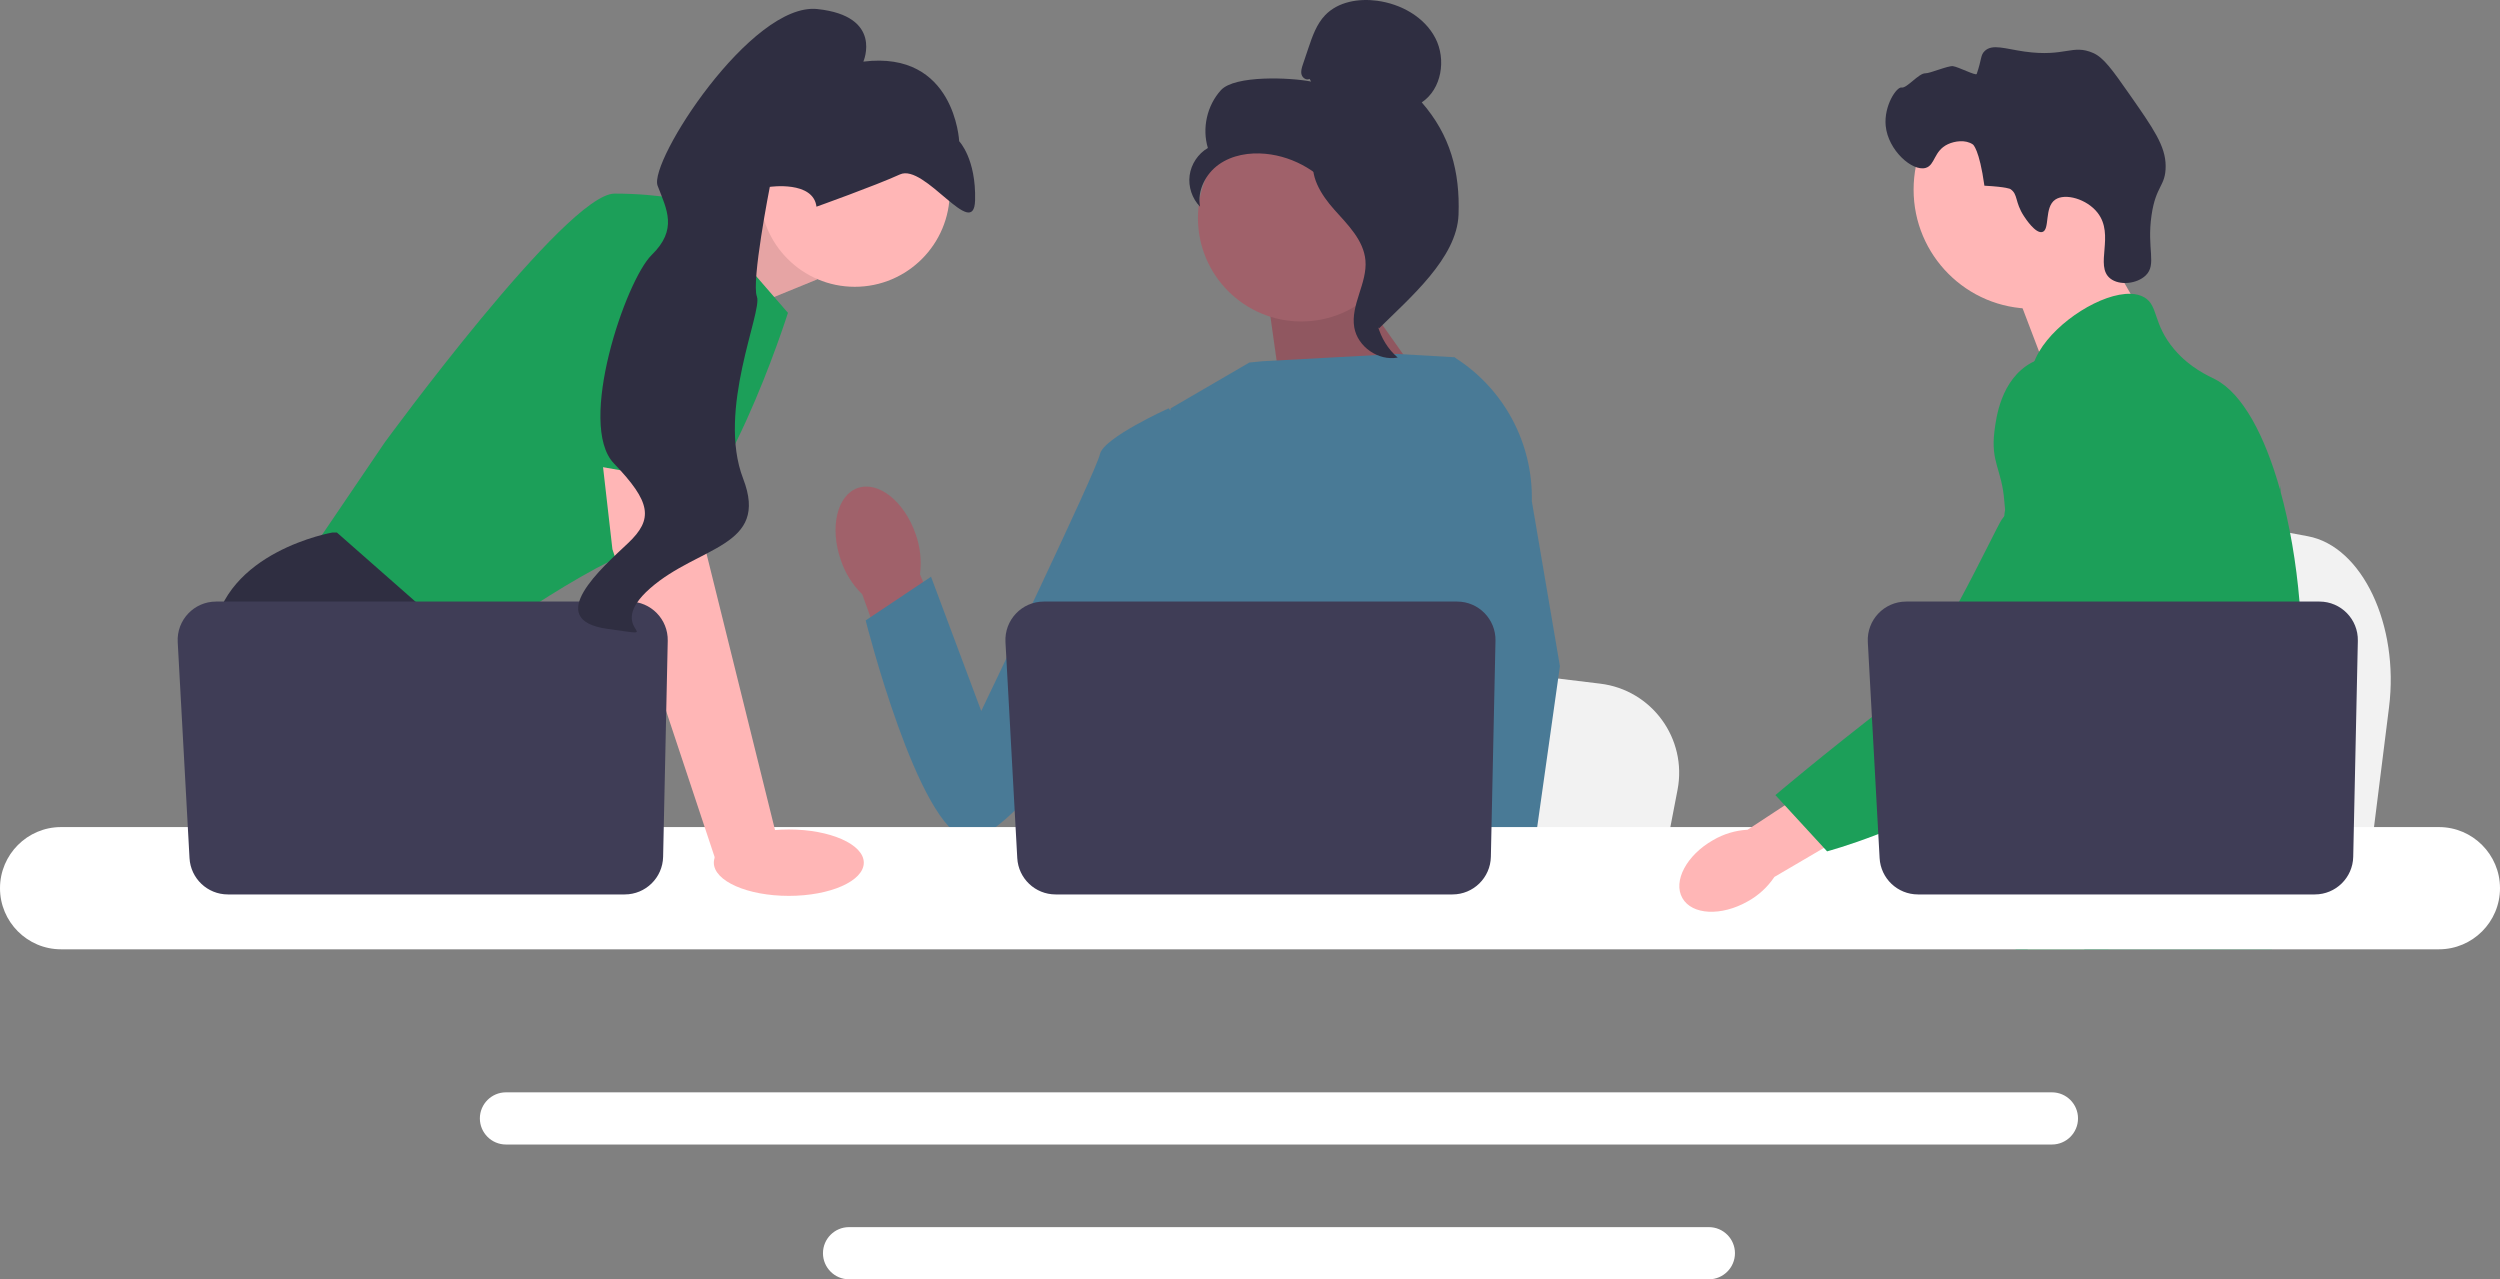 <svg width="256" height="131" viewBox="0 0 256 131" fill="none" xmlns="http://www.w3.org/2000/svg">
<rect x="0" y="0" width="256" height="131" fill="#808080" stroke="none"/>
<g clip-path="url(#clip0_2053_3752)">
<path d="M244.637 72.423L243.835 78.816L241.845 94.695H201.861C202.174 91.136 202.6 86.013 203.056 80.483C203.101 79.931 203.149 79.375 203.193 78.816C204.337 64.916 205.588 49.185 205.588 49.185L210.845 50.166L221.043 52.064L225.199 52.838L236.328 54.912C241.876 55.944 245.693 63.987 244.637 72.423Z" fill="#F2F2F2"/>
<path d="M214.393 23.463L219.31 32.077L209.86 38.782L205.828 28.194L214.393 23.463Z" fill="#FFB6B6"/>
<path d="M208.134 31.612C214.861 31.612 220.315 26.152 220.315 19.417C220.315 12.682 214.861 7.223 208.134 7.223C201.407 7.223 195.953 12.682 195.953 19.417C195.953 26.152 201.407 31.612 208.134 31.612Z" fill="#FFB6B6"/>
<path d="M207.259 22.144C206.291 20.67 206.671 19.899 205.861 19.358C205.861 19.358 205.535 19.14 203.203 19.015C202.681 15.254 202.029 14.797 202.029 14.797C201.278 14.271 200.164 14.442 199.47 14.764C198.003 15.444 198.173 16.913 197.186 17.194C195.821 17.583 193.339 15.393 193.095 12.887C192.895 10.842 194.211 8.856 194.733 8.962C195.25 9.066 196.489 7.482 197.158 7.507C197.615 7.523 199.481 6.711 199.983 6.775C200.532 6.844 202.34 7.789 202.415 7.573C202.939 6.073 202.785 5.657 203.229 5.228C204.016 4.468 205.304 4.997 207.324 5.282C211.481 5.866 212.206 4.494 214.337 5.424C215.413 5.894 216.313 7.161 218.07 9.676C220.527 13.193 221.755 14.951 221.763 17.002C221.771 19.094 220.76 18.961 220.315 22.058C219.82 25.505 220.872 27.081 219.723 28.201C218.836 29.066 217.032 29.271 216.084 28.512C214.461 27.211 216.585 24.073 214.789 21.781C213.687 20.373 211.47 19.747 210.455 20.443C209.307 21.229 209.939 23.538 209.132 23.757C208.44 23.945 207.427 22.401 207.259 22.144Z" fill="#2F2E41"/>
<path d="M235.634 70.172C235.294 75.988 233.945 77.824 233.472 84.693C233.369 86.201 233.307 87.951 233.307 90.038C233.307 90.57 233.309 91.085 233.309 91.588C233.309 92.658 233.289 93.669 233.165 94.695C233.07 95.514 232.908 96.339 232.639 97.208H206.404C206.402 97.202 206.402 97.196 206.398 97.19C206.245 96.522 206.147 95.884 206.074 95.272C206.05 95.076 206.029 94.884 206.012 94.695C205.988 94.473 205.967 94.255 205.947 94.039C205.867 93.178 205.787 92.365 205.598 91.588C205.344 90.514 204.883 89.503 203.938 88.528C203.551 88.128 203.165 87.818 202.787 87.546C202.713 87.496 202.642 87.445 202.568 87.395C201.522 86.677 200.533 86.159 199.677 84.693C199.662 84.672 199.65 84.648 199.638 84.628C199.491 84.37 199.107 83.696 198.829 82.797C198.537 81.863 198.359 80.689 198.678 79.489C199.438 76.645 202.249 76.361 204.547 73.487C204.795 73.177 205.04 72.834 205.273 72.452C206.313 70.761 206.593 69.271 206.924 67.5C206.977 67.213 207.025 66.929 207.063 66.654C207.093 66.447 207.119 66.243 207.14 66.042C207.323 64.354 207.234 62.899 207.019 61.598C206.316 57.338 204.243 54.7 205.707 50.877C206.168 49.677 206.821 48.775 207.479 48.004C208.873 46.368 210.306 45.307 210.058 43.196C209.807 41.067 208.194 40.774 208.014 38.915C207.922 37.974 208.23 36.984 208.806 36.011V36.008C210.648 32.877 215.25 29.994 218.173 30.086C218.714 30.101 219.192 30.222 219.591 30.456C221.035 31.307 220.433 33.167 222.645 35.775C224.29 37.711 226.15 38.486 226.856 38.853C229.653 40.313 231.927 44.621 233.472 50.129C233.484 50.171 233.495 50.212 233.507 50.257C234.461 53.707 235.135 57.624 235.469 61.598C235.61 63.281 235.693 64.972 235.71 66.645C235.725 67.982 235.696 69.141 235.634 70.172Z" fill="#1C9F59"/>
<path d="M215.988 90.096L215.453 91.586L215.117 92.52L214.337 94.694L213.433 97.207H207.624L208.599 94.694L209.051 93.523L209.801 91.586L211.059 88.334L215.988 90.096Z" fill="#FFB6B6"/>
<path d="M233.564 49.62C233.549 49.813 233.528 50.025 233.507 50.256C233.277 52.604 232.734 56.805 231.939 61.598C231.52 64.126 231.03 66.819 230.477 69.495C229.29 75.269 227.813 80.955 226.145 84.692C225.846 85.366 225.539 85.975 225.226 86.513C224.987 86.925 224.736 87.329 224.473 87.729C223.623 89.038 222.668 90.28 221.679 91.439C221.641 91.49 221.596 91.537 221.552 91.587C221.393 91.776 221.227 91.963 221.062 92.149C220.253 93.062 219.426 93.914 218.625 94.695C217.651 95.647 216.712 96.489 215.87 97.208H206.437L206.398 97.19L205.04 96.587C205.04 96.587 205.427 96.132 206.074 95.271C206.207 95.097 206.348 94.904 206.502 94.695C206.691 94.437 206.895 94.153 207.113 93.846C207.568 93.201 208.085 92.445 208.64 91.587C209.715 89.928 210.941 87.888 212.178 85.526C212.32 85.251 212.465 84.973 212.609 84.692C212.612 84.683 212.618 84.674 212.621 84.666C212.866 84.187 213.109 83.693 213.351 83.19C215.403 78.915 215.991 75.367 216.16 74.217C216.396 72.591 216.723 70.317 216.635 67.816C216.576 66.166 216.337 64.421 215.767 62.689V62.686C215.648 62.322 215.516 61.959 215.365 61.598C215.096 60.95 214.777 60.312 214.399 59.682C212.731 56.909 211.375 56.793 210.297 53.771C209.978 52.876 209.254 50.853 209.476 48.719V48.716C209.503 48.453 209.547 48.186 209.606 47.92V47.917C209.621 47.843 209.641 47.767 209.662 47.693C209.83 47.039 210.108 46.392 210.53 45.777C211.354 44.582 212.479 43.873 213.487 43.45L213.49 43.447C214.653 42.962 215.657 42.858 215.852 42.841C220.167 42.456 223.513 46.087 225.341 48.071C226.047 48.837 226.694 49.478 227.285 50.002C231.883 54.112 233.144 51.486 233.472 50.129C233.522 49.919 233.549 49.739 233.564 49.62Z" fill="#1C9F59"/>
<path d="M233.578 49.467C233.578 49.481 233.575 49.532 233.563 49.615C233.569 49.57 233.572 49.526 233.575 49.484C233.575 49.476 233.575 49.47 233.578 49.467Z" fill="#1C9F59"/>
<path d="M210.122 111.855H51.807C50.337 111.855 49.138 113.053 49.138 114.525C49.138 116.001 50.337 117.198 51.807 117.198H210.122C211.593 117.198 212.789 116.001 212.789 114.525C212.789 113.053 211.593 111.855 210.122 111.855Z" fill="white"/>
<path d="M174.99 125.658H86.938C85.468 125.658 84.272 126.856 84.272 128.328C84.272 129.8 85.468 131.001 86.938 131.001H174.99C176.461 131.001 177.66 129.8 177.66 128.328C177.66 126.856 176.461 125.658 174.99 125.658Z" fill="white"/>
<path d="M69.425 24.03L79.402 19.826L83.682 28.609L73.197 32.893L69.425 24.03Z" fill="#FFB6B6"/>
<path opacity="0.1" d="M69.425 24.03L79.402 19.826L83.682 28.609L73.197 32.893L69.425 24.03Z" fill="black"/>
<path d="M70.843 20.683L80.686 32.036C80.686 32.036 73.838 53.672 66.991 55.6C60.144 57.528 47.519 66.954 47.519 66.954L31.685 56.672L39.388 45.318C39.388 45.318 58.004 19.826 62.925 19.826C67.847 19.826 70.843 20.683 70.843 20.683Z" fill="#1C9F59"/>
<path d="M57.544 94.695H34.631L33.183 92.756L27.268 84.841L25.907 83.02C25.907 83.02 20.772 73.595 21.842 65.026C22.912 56.457 34.039 54.529 34.039 54.529H34.497L48.118 66.513L47.305 77.665L51.619 84.841L57.544 94.695Z" fill="#2F2E41"/>
<path d="M39.324 94.696H33.183V85.592L39.324 94.696Z" fill="#2F2E41"/>
<path d="M171.781 80.874L171.017 84.841L169.121 94.695H131.035C131.333 92.487 131.739 89.308 132.174 85.876C132.216 85.533 132.261 85.189 132.304 84.841C133.393 76.215 134.585 66.453 134.585 66.453L139.592 67.061L149.307 68.24L153.265 68.72L163.866 70.007C169.151 70.647 172.786 75.639 171.781 80.874Z" fill="#F2F2F2"/>
<path d="M225.679 94.695H205.021C205.336 94.325 205.514 94.11 205.514 94.11L211.706 93.086L224.466 90.978C224.466 90.978 225.048 92.484 225.679 94.695Z" fill="#2F2E41"/>
<path d="M138.056 28.314L147.04 41.033L131.37 41.502L129.688 29.549L138.056 28.314Z" fill="#A0616A"/>
<path opacity="0.1" d="M138.056 28.314L147.04 41.033L131.37 41.502L129.688 29.549L138.056 28.314Z" fill="black"/>
<path d="M93.754 54.668C92.601 51.339 89.951 49.236 87.835 49.971C85.719 50.705 84.938 53.999 86.092 57.329C86.534 58.666 87.29 59.877 88.296 60.861L93.358 74.904L99.89 72.385L94.206 58.809C94.388 57.412 94.233 55.992 93.754 54.668Z" fill="#A0616A"/>
<path d="M154.563 48.187L154.551 61.149L153.346 65.937L150.868 75.784L149.064 84.841L147.72 91.589L147.241 93.999C146.879 94.241 146.52 94.472 146.161 94.695H114.862C113.084 93.626 112.089 92.795 112.089 92.795C112.089 92.795 112.581 92.332 113.144 91.589C114.094 90.334 115.243 88.277 114.539 86.313C114.391 85.902 114.353 85.4 114.398 84.841C114.684 81.153 118.549 74.915 118.549 74.915L117.749 65.656L117.398 61.599L119.872 41.816L127.937 37.122L129.329 36.987L143.073 36.244L148.753 36.572L149.012 36.643L154.563 48.187Z" fill="#497A96"/>
<path d="M155.173 94.697H148.326L148.024 91.591L148.018 91.528L149.956 91.396L155 91.051L155.087 92.91L155.156 94.337L155.173 94.697Z" fill="#FFB6B6"/>
<path d="M156.859 51.321L159.735 68.217L157.388 84.842L157.022 87.43L156.376 91.999L156.177 93.404L156.183 93.556L156.232 94.696H148.101L147.802 91.59L147.776 91.311L147.164 84.949L147.153 84.842L145.854 71.351L148.401 61.599L148.589 60.882V60.88L149.697 44.184L148.839 36.596L148.83 36.525C148.848 36.536 148.863 36.547 148.88 36.557C148.925 36.585 148.969 36.613 149.012 36.643C154.011 39.818 156.989 45.388 156.859 51.321Z" fill="#497A96"/>
<path d="M122.785 45.054L119.658 41.816C119.658 41.816 112.965 44.837 112.631 46.513C112.298 48.189 100.479 72.806 100.479 72.806L95.337 59.058L88.644 63.531C88.644 63.531 94.015 84.876 99.037 85.878C104.06 86.88 120.893 60.614 120.893 60.614L122.785 45.054Z" fill="#497A96"/>
<path d="M249.748 84.693H6.249C2.803 84.693 0 87.502 0 90.953C0 94.403 2.803 97.209 6.249 97.209H249.748C253.194 97.209 256 94.403 256 90.953C256 87.502 253.194 84.693 249.748 84.693Z" fill="white"/>
<path d="M153.138 65.621L152.665 87.737C152.619 89.878 150.872 91.59 148.733 91.59H108.094C106.006 91.59 104.282 89.956 104.168 87.868L102.96 65.751C102.837 63.496 104.631 61.6 106.887 61.6H149.207C151.412 61.6 153.186 63.414 153.138 65.621Z" fill="#3F3D56"/>
<path d="M87.533 29.368C92.902 29.368 97.255 25.01 97.255 19.634C97.255 14.258 92.902 9.9 87.533 9.9C82.163 9.9 77.81 14.258 77.81 19.634C77.81 25.01 82.163 29.368 87.533 29.368Z" fill="#FFB6B6"/>
<path d="M71.271 45.104L72.341 56.672L79.616 86.02L73.331 88.225L62.712 56.244L61.245 43.391L71.271 45.104Z" fill="#FFB6B6"/>
<path d="M68.377 65.621L67.903 87.737C67.858 89.878 66.111 91.59 63.972 91.59H23.333C21.244 91.59 19.52 89.956 19.406 87.868L18.198 65.751C18.075 63.496 19.869 61.6 22.125 61.6H64.445C66.65 61.6 68.424 63.414 68.377 65.621Z" fill="#3F3D56"/>
<path d="M80.774 91.738C85.015 91.738 88.453 90.216 88.453 88.338C88.453 86.46 85.015 84.938 80.774 84.938C76.534 84.938 73.096 86.46 73.096 88.338C73.096 90.216 76.534 91.738 80.774 91.738Z" fill="#FFB6B6"/>
<path d="M56.185 46.872L60.572 23.468C60.572 23.468 72.769 21.754 73.197 25.824C73.625 29.894 72.891 49.785 72.891 49.785L56.185 46.872Z" fill="#1C9F59"/>
<path d="M83.608 21.165C83.608 21.165 89.622 19.016 92.159 17.859C94.697 16.703 99.737 24.768 99.849 20.509C99.961 16.249 98.22 14.463 98.22 14.463C98.22 14.463 97.785 5.145 88.407 6.31C88.407 6.31 90.47 1.648 83.7 0.927C76.929 0.207 66.396 16.574 67.34 19.02C68.283 21.466 69.414 23.489 66.737 26.104C64.061 28.72 59.05 43.48 62.862 47.452C66.675 51.424 66.926 53.148 64.313 55.619C61.701 58.09 55.526 63.463 62.202 64.396C68.879 65.329 61.592 64.632 66.569 60.249C71.547 55.865 78.81 56.044 76.098 49.012C73.386 41.98 78.098 31.902 77.508 30.373C76.918 28.844 78.829 19.136 78.829 19.136C78.829 19.136 83.275 18.483 83.608 21.165Z" fill="#2F2E41"/>
<path d="M133.253 32.919C139.099 32.919 143.837 28.175 143.837 22.323C143.837 16.471 139.099 11.727 133.253 11.727C127.408 11.727 122.669 16.471 122.669 22.323C122.669 28.175 127.408 32.919 133.253 32.919Z" fill="#A0616A"/>
<path d="M134.098 8.077C133.791 8.256 133.381 7.985 133.283 7.644C133.185 7.303 133.299 6.941 133.413 6.604L133.984 4.911C134.389 3.71 134.819 2.467 135.696 1.553C137.02 0.173 139.124 -0.178 141.018 0.077C143.45 0.403 145.85 1.722 146.981 3.902C148.112 6.083 147.63 9.125 145.587 10.485C148.499 13.827 149.515 17.552 149.354 21.984C149.194 26.417 144.369 30.496 141.223 33.618C140.52 33.192 139.882 31.193 140.268 30.467C140.654 29.741 140.101 28.9 140.579 28.232C141.058 27.563 141.458 28.628 140.974 27.963C140.669 27.543 141.861 26.578 141.407 26.327C139.212 25.113 138.482 22.374 137.104 20.276C135.441 17.747 132.595 16.034 129.584 15.749C127.925 15.593 126.172 15.876 124.813 16.84C123.453 17.805 122.573 19.528 122.888 21.166C122.071 20.335 121.665 19.119 121.818 17.964C121.971 16.809 122.681 15.741 123.686 15.153C123.075 13.131 123.598 10.804 125.017 9.239C126.435 7.673 132.187 7.94 134.258 8.352L134.098 8.077Z" fill="#2F2E41"/>
<path d="M134.419 15.81C137.161 16.107 139.141 18.485 140.813 20.681C141.777 21.947 142.786 23.345 142.762 24.936C142.737 26.545 141.663 27.924 141.149 29.449C140.31 31.941 141.128 34.907 143.126 36.614C141.152 36.989 139.017 35.507 138.677 33.525C138.28 31.217 140.028 28.989 139.821 26.656C139.638 24.601 138.02 23.02 136.645 21.483C135.27 19.946 133.978 17.907 134.611 15.944L134.419 15.81Z" fill="#2F2E41"/>
<path d="M175.414 86.032C172.698 87.578 171.293 90.235 172.277 91.965C173.26 93.696 176.259 93.844 178.976 92.297C180.07 91.693 181.003 90.837 181.698 89.798L193.124 83.1L189.87 77.799L178.952 84.965C177.704 85.033 176.491 85.398 175.414 86.032Z" fill="#FFB6B6"/>
<path d="M214.099 36.91C213.757 36.775 210.761 35.639 208.026 37.139C204.884 38.861 204.399 42.794 204.229 44.173C203.836 47.359 204.994 48.073 205.239 51.299C205.696 57.333 206.902 50.449 204.976 53.204C204.309 54.157 197.499 68.933 193.743 71.827C186.438 77.455 181.8 81.419 181.8 81.419L187.095 87.178C187.095 87.178 195.463 84.946 202.859 80.138C210.446 75.207 214.239 72.741 217.174 67.917C217.427 67.501 223.474 57.221 220.226 45.853C219.485 43.26 218.128 38.509 214.099 36.91Z" fill="#1C9F59"/>
<path d="M241.443 65.621L240.97 87.737C240.924 89.878 239.177 91.59 237.038 91.59H196.399C194.311 91.59 192.586 89.956 192.472 87.868L191.265 65.751C191.142 63.496 192.935 61.6 195.191 61.6H237.511C239.716 61.6 241.49 63.414 241.443 65.621Z" fill="#3F3D56"/>
</g>
<defs>
<clipPath id="clip0_2053_3752">
<rect width="256" height="131" fill="white"/>
</clipPath>
</defs>
</svg>
